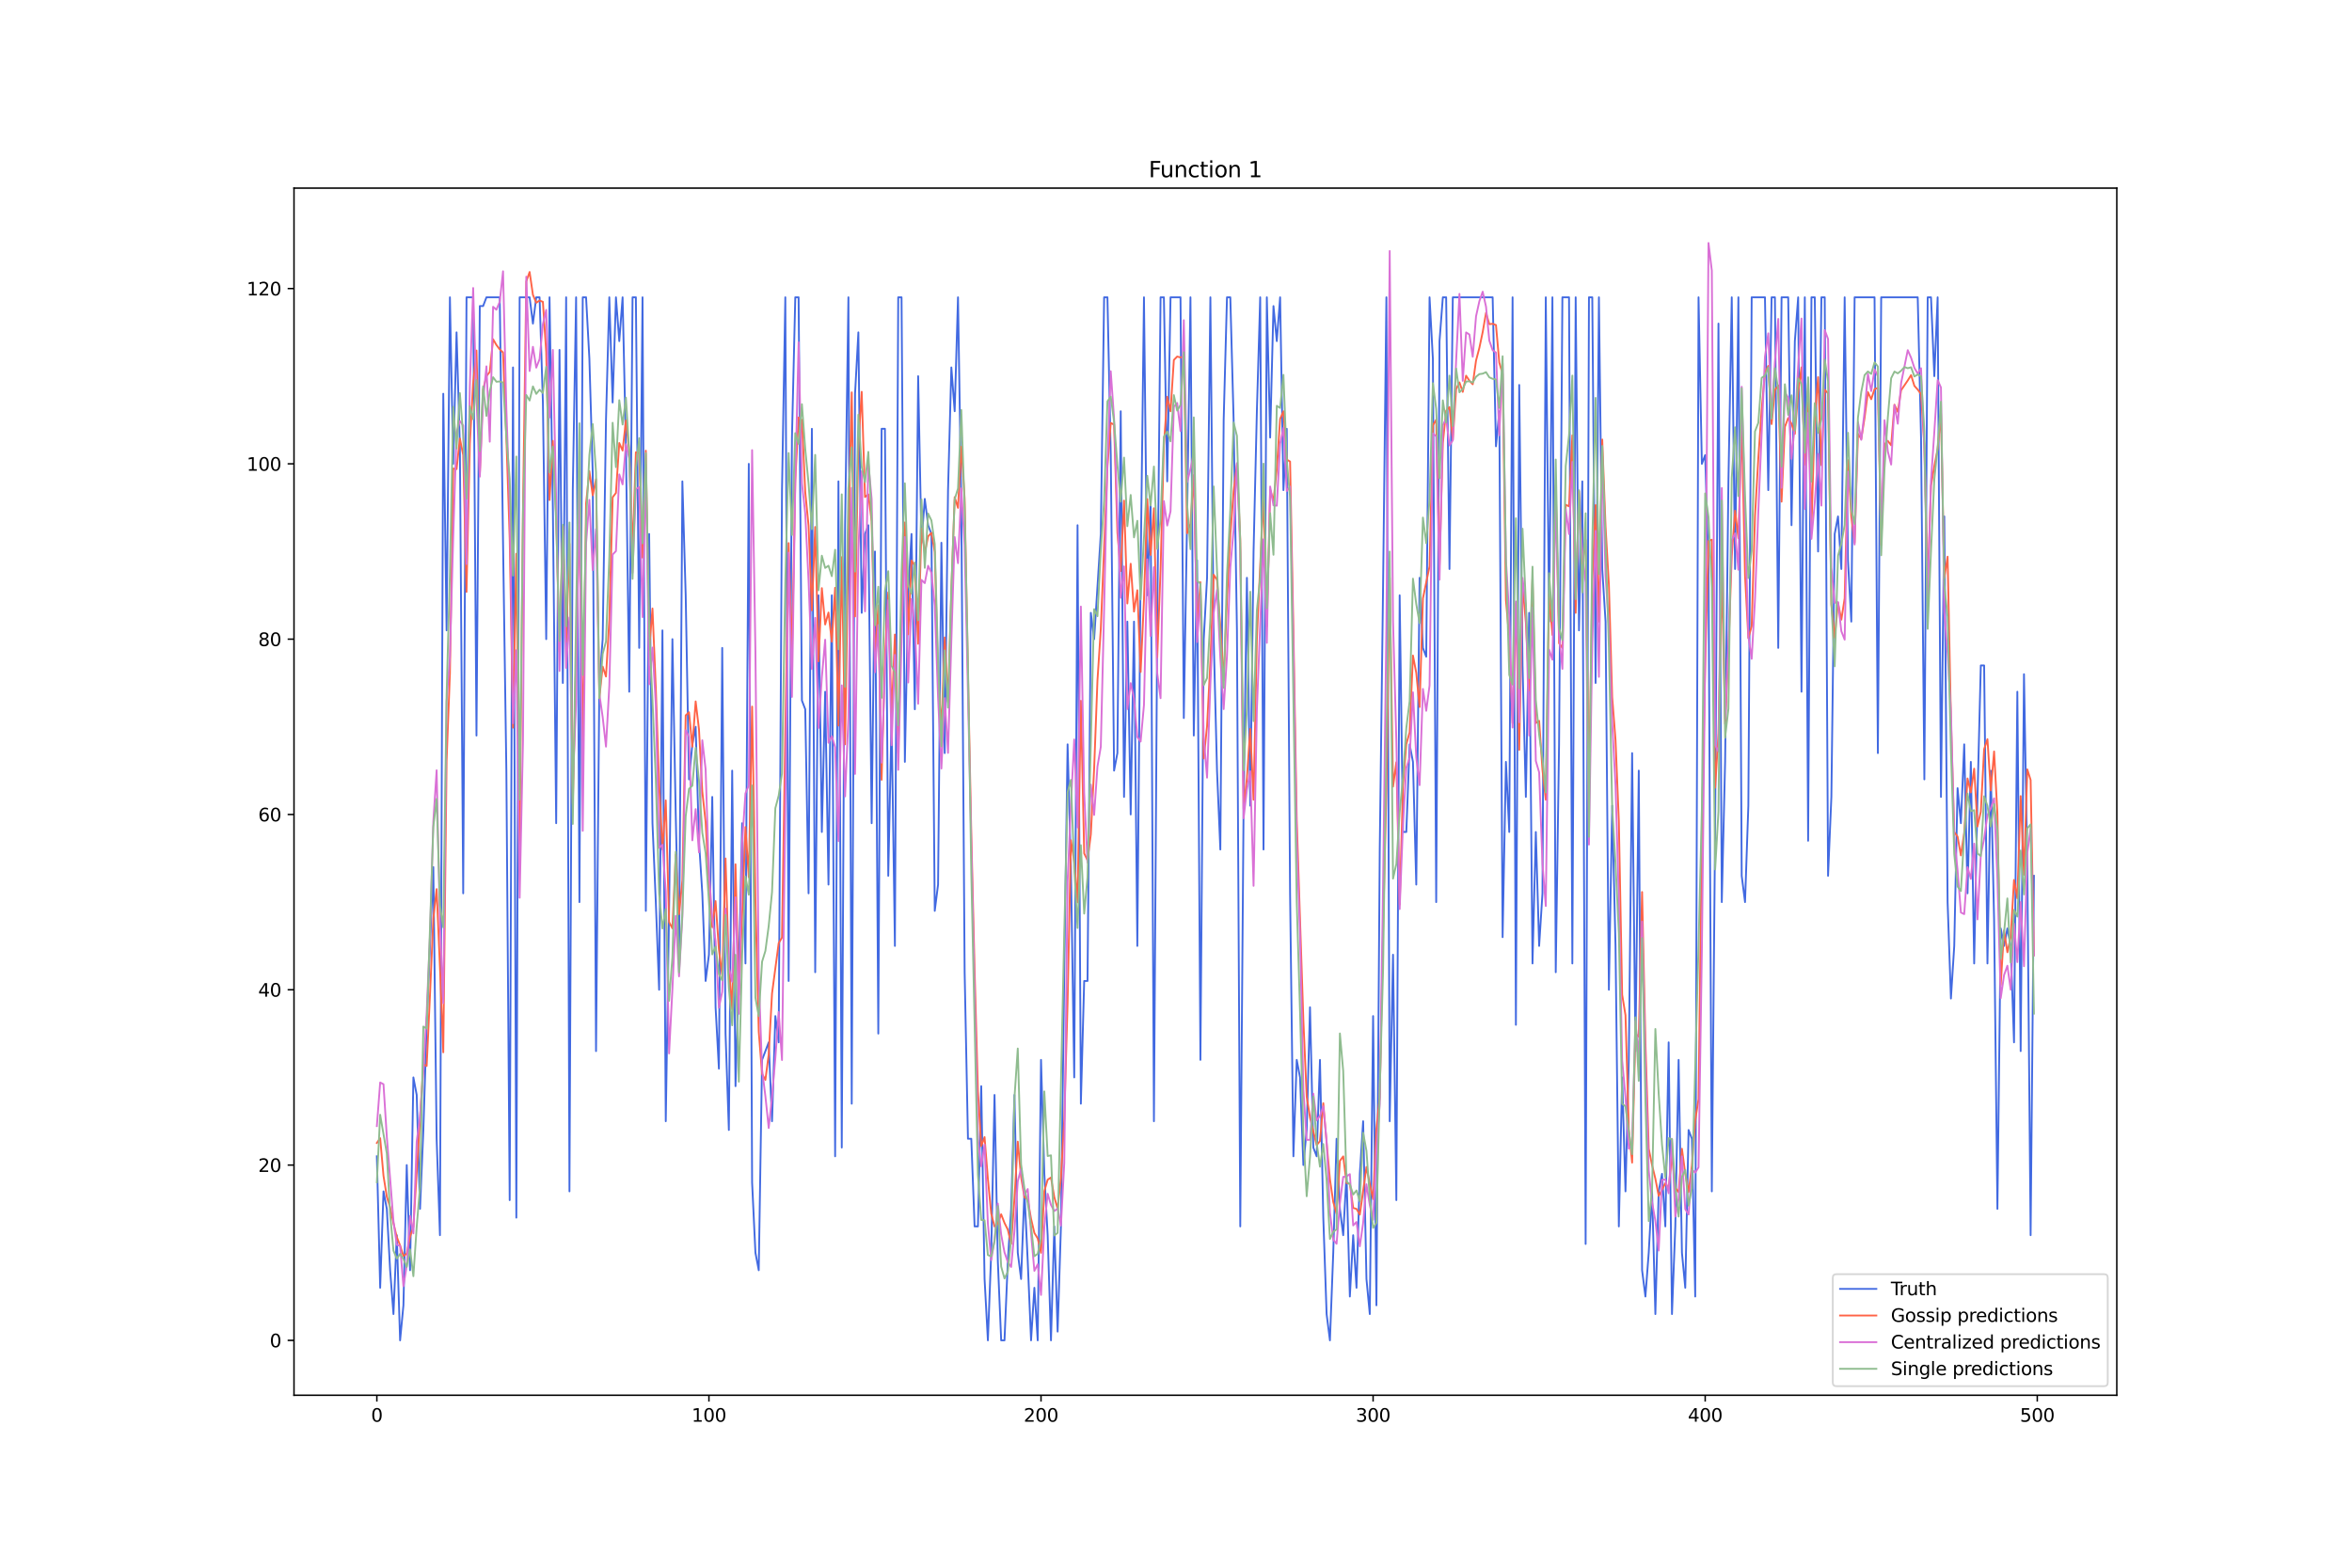 <?xml version="1.0" encoding="utf-8" standalone="no"?>
<!DOCTYPE svg PUBLIC "-//W3C//DTD SVG 1.1//EN"
  "http://www.w3.org/Graphics/SVG/1.1/DTD/svg11.dtd">
<svg xmlns:xlink="http://www.w3.org/1999/xlink" width="1296pt" height="864pt" viewBox="0 0 1296 864" xmlns="http://www.w3.org/2000/svg" version="1.1">
 <defs>
  <style type="text/css">*{stroke-linejoin: round; stroke-linecap: butt}</style>
 </defs>
 <g id="figure_1">
  <g id="patch_1">
   <path d="M 0 864 
L 1296 864 
L 1296 0 
L 0 0 
z
" style="fill: #ffffff"/>
  </g>
  <g id="axes_1">
   <g id="patch_2">
    <path d="M 162 768.96 
L 1166.4 768.96 
L 1166.4 103.68 
L 162 103.68 
z
" style="fill: #ffffff"/>
   </g>
   <g id="matplotlib.axis_1">
    <g id="xtick_1">
     <g id="line2d_1">
      <defs>
       <path id="m2e8ec9167a" d="M 0 0 
L 0 3.5 
" style="stroke: #000000; stroke-width: 0.8"/>
      </defs>
      <g>
       <use xlink:href="#m2e8ec9167a" x="207.655" y="768.96" style="stroke: #000000; stroke-width: 0.8"/>
      </g>
     </g>
     <g id="text_1">
      <!-- 0 -->
      <g transform="translate(204.473 783.558) scale(0.1 -0.1)">
       <defs>
        <path id="DejaVuSans-30" d="M 2034 4250 
Q 1547 4250 1301 3770 
Q 1056 3291 1056 2328 
Q 1056 1369 1301 889 
Q 1547 409 2034 409 
Q 2525 409 2770 889 
Q 3016 1369 3016 2328 
Q 3016 3291 2770 3770 
Q 2525 4250 2034 4250 
z
M 2034 4750 
Q 2819 4750 3233 4129 
Q 3647 3509 3647 2328 
Q 3647 1150 3233 529 
Q 2819 -91 2034 -91 
Q 1250 -91 836 529 
Q 422 1150 422 2328 
Q 422 3509 836 4129 
Q 1250 4750 2034 4750 
z
" transform="scale(0.016)"/>
       </defs>
       <use xlink:href="#DejaVuSans-30"/>
      </g>
     </g>
    </g>
    <g id="xtick_2">
     <g id="line2d_2">
      <g>
       <use xlink:href="#m2e8ec9167a" x="390.639" y="768.96" style="stroke: #000000; stroke-width: 0.8"/>
      </g>
     </g>
     <g id="text_2">
      <!-- 100 -->
      <g transform="translate(381.095 783.558) scale(0.1 -0.1)">
       <defs>
        <path id="DejaVuSans-31" d="M 794 531 
L 1825 531 
L 1825 4091 
L 703 3866 
L 703 4441 
L 1819 4666 
L 2450 4666 
L 2450 531 
L 3481 531 
L 3481 0 
L 794 0 
L 794 531 
z
" transform="scale(0.016)"/>
       </defs>
       <use xlink:href="#DejaVuSans-31"/>
       <use xlink:href="#DejaVuSans-30" x="63.623"/>
       <use xlink:href="#DejaVuSans-30" x="127.246"/>
      </g>
     </g>
    </g>
    <g id="xtick_3">
     <g id="line2d_3">
      <g>
       <use xlink:href="#m2e8ec9167a" x="573.623" y="768.96" style="stroke: #000000; stroke-width: 0.8"/>
      </g>
     </g>
     <g id="text_3">
      <!-- 200 -->
      <g transform="translate(564.079 783.558) scale(0.1 -0.1)">
       <defs>
        <path id="DejaVuSans-32" d="M 1228 531 
L 3431 531 
L 3431 0 
L 469 0 
L 469 531 
Q 828 903 1448 1529 
Q 2069 2156 2228 2338 
Q 2531 2678 2651 2914 
Q 2772 3150 2772 3378 
Q 2772 3750 2511 3984 
Q 2250 4219 1831 4219 
Q 1534 4219 1204 4116 
Q 875 4013 500 3803 
L 500 4441 
Q 881 4594 1212 4672 
Q 1544 4750 1819 4750 
Q 2544 4750 2975 4387 
Q 3406 4025 3406 3419 
Q 3406 3131 3298 2873 
Q 3191 2616 2906 2266 
Q 2828 2175 2409 1742 
Q 1991 1309 1228 531 
z
" transform="scale(0.016)"/>
       </defs>
       <use xlink:href="#DejaVuSans-32"/>
       <use xlink:href="#DejaVuSans-30" x="63.623"/>
       <use xlink:href="#DejaVuSans-30" x="127.246"/>
      </g>
     </g>
    </g>
    <g id="xtick_4">
     <g id="line2d_4">
      <g>
       <use xlink:href="#m2e8ec9167a" x="756.607" y="768.96" style="stroke: #000000; stroke-width: 0.8"/>
      </g>
     </g>
     <g id="text_4">
      <!-- 300 -->
      <g transform="translate(747.063 783.558) scale(0.1 -0.1)">
       <defs>
        <path id="DejaVuSans-33" d="M 2597 2516 
Q 3050 2419 3304 2112 
Q 3559 1806 3559 1356 
Q 3559 666 3084 287 
Q 2609 -91 1734 -91 
Q 1441 -91 1130 -33 
Q 819 25 488 141 
L 488 750 
Q 750 597 1062 519 
Q 1375 441 1716 441 
Q 2309 441 2620 675 
Q 2931 909 2931 1356 
Q 2931 1769 2642 2001 
Q 2353 2234 1838 2234 
L 1294 2234 
L 1294 2753 
L 1863 2753 
Q 2328 2753 2575 2939 
Q 2822 3125 2822 3475 
Q 2822 3834 2567 4026 
Q 2313 4219 1838 4219 
Q 1578 4219 1281 4162 
Q 984 4106 628 3988 
L 628 4550 
Q 988 4650 1302 4700 
Q 1616 4750 1894 4750 
Q 2613 4750 3031 4423 
Q 3450 4097 3450 3541 
Q 3450 3153 3228 2886 
Q 3006 2619 2597 2516 
z
" transform="scale(0.016)"/>
       </defs>
       <use xlink:href="#DejaVuSans-33"/>
       <use xlink:href="#DejaVuSans-30" x="63.623"/>
       <use xlink:href="#DejaVuSans-30" x="127.246"/>
      </g>
     </g>
    </g>
    <g id="xtick_5">
     <g id="line2d_5">
      <g>
       <use xlink:href="#m2e8ec9167a" x="939.591" y="768.96" style="stroke: #000000; stroke-width: 0.8"/>
      </g>
     </g>
     <g id="text_5">
      <!-- 400 -->
      <g transform="translate(930.047 783.558) scale(0.1 -0.1)">
       <defs>
        <path id="DejaVuSans-34" d="M 2419 4116 
L 825 1625 
L 2419 1625 
L 2419 4116 
z
M 2253 4666 
L 3047 4666 
L 3047 1625 
L 3713 1625 
L 3713 1100 
L 3047 1100 
L 3047 0 
L 2419 0 
L 2419 1100 
L 313 1100 
L 313 1709 
L 2253 4666 
z
" transform="scale(0.016)"/>
       </defs>
       <use xlink:href="#DejaVuSans-34"/>
       <use xlink:href="#DejaVuSans-30" x="63.623"/>
       <use xlink:href="#DejaVuSans-30" x="127.246"/>
      </g>
     </g>
    </g>
    <g id="xtick_6">
     <g id="line2d_6">
      <g>
       <use xlink:href="#m2e8ec9167a" x="1122.575" y="768.96" style="stroke: #000000; stroke-width: 0.8"/>
      </g>
     </g>
     <g id="text_6">
      <!-- 500 -->
      <g transform="translate(1113.032 783.558) scale(0.1 -0.1)">
       <defs>
        <path id="DejaVuSans-35" d="M 691 4666 
L 3169 4666 
L 3169 4134 
L 1269 4134 
L 1269 2991 
Q 1406 3038 1543 3061 
Q 1681 3084 1819 3084 
Q 2600 3084 3056 2656 
Q 3513 2228 3513 1497 
Q 3513 744 3044 326 
Q 2575 -91 1722 -91 
Q 1428 -91 1123 -41 
Q 819 9 494 109 
L 494 744 
Q 775 591 1075 516 
Q 1375 441 1709 441 
Q 2250 441 2565 725 
Q 2881 1009 2881 1497 
Q 2881 1984 2565 2268 
Q 2250 2553 1709 2553 
Q 1456 2553 1204 2497 
Q 953 2441 691 2322 
L 691 4666 
z
" transform="scale(0.016)"/>
       </defs>
       <use xlink:href="#DejaVuSans-35"/>
       <use xlink:href="#DejaVuSans-30" x="63.623"/>
       <use xlink:href="#DejaVuSans-30" x="127.246"/>
      </g>
     </g>
    </g>
   </g>
   <g id="matplotlib.axis_2">
    <g id="ytick_1">
     <g id="line2d_7">
      <defs>
       <path id="mb33d2f61ba" d="M 0 0 
L -3.5 0 
" style="stroke: #000000; stroke-width: 0.8"/>
      </defs>
      <g>
       <use xlink:href="#mb33d2f61ba" x="162" y="738.72" style="stroke: #000000; stroke-width: 0.8"/>
      </g>
     </g>
     <g id="text_7">
      <!-- 0 -->
      <g transform="translate(148.637 742.519) scale(0.1 -0.1)">
       <use xlink:href="#DejaVuSans-30"/>
      </g>
     </g>
    </g>
    <g id="ytick_2">
     <g id="line2d_8">
      <g>
       <use xlink:href="#mb33d2f61ba" x="162" y="642.103" style="stroke: #000000; stroke-width: 0.8"/>
      </g>
     </g>
     <g id="text_8">
      <!-- 20 -->
      <g transform="translate(142.275 645.903) scale(0.1 -0.1)">
       <use xlink:href="#DejaVuSans-32"/>
       <use xlink:href="#DejaVuSans-30" x="63.623"/>
      </g>
     </g>
    </g>
    <g id="ytick_3">
     <g id="line2d_9">
      <g>
       <use xlink:href="#mb33d2f61ba" x="162" y="545.487" style="stroke: #000000; stroke-width: 0.8"/>
      </g>
     </g>
     <g id="text_9">
      <!-- 40 -->
      <g transform="translate(142.275 549.286) scale(0.1 -0.1)">
       <use xlink:href="#DejaVuSans-34"/>
       <use xlink:href="#DejaVuSans-30" x="63.623"/>
      </g>
     </g>
    </g>
    <g id="ytick_4">
     <g id="line2d_10">
      <g>
       <use xlink:href="#mb33d2f61ba" x="162" y="448.87" style="stroke: #000000; stroke-width: 0.8"/>
      </g>
     </g>
     <g id="text_10">
      <!-- 60 -->
      <g transform="translate(142.275 452.669) scale(0.1 -0.1)">
       <defs>
        <path id="DejaVuSans-36" d="M 2113 2584 
Q 1688 2584 1439 2293 
Q 1191 2003 1191 1497 
Q 1191 994 1439 701 
Q 1688 409 2113 409 
Q 2538 409 2786 701 
Q 3034 994 3034 1497 
Q 3034 2003 2786 2293 
Q 2538 2584 2113 2584 
z
M 3366 4563 
L 3366 3988 
Q 3128 4100 2886 4159 
Q 2644 4219 2406 4219 
Q 1781 4219 1451 3797 
Q 1122 3375 1075 2522 
Q 1259 2794 1537 2939 
Q 1816 3084 2150 3084 
Q 2853 3084 3261 2657 
Q 3669 2231 3669 1497 
Q 3669 778 3244 343 
Q 2819 -91 2113 -91 
Q 1303 -91 875 529 
Q 447 1150 447 2328 
Q 447 3434 972 4092 
Q 1497 4750 2381 4750 
Q 2619 4750 2861 4703 
Q 3103 4656 3366 4563 
z
" transform="scale(0.016)"/>
       </defs>
       <use xlink:href="#DejaVuSans-36"/>
       <use xlink:href="#DejaVuSans-30" x="63.623"/>
      </g>
     </g>
    </g>
    <g id="ytick_5">
     <g id="line2d_11">
      <g>
       <use xlink:href="#mb33d2f61ba" x="162" y="352.253" style="stroke: #000000; stroke-width: 0.8"/>
      </g>
     </g>
     <g id="text_11">
      <!-- 80 -->
      <g transform="translate(142.275 356.053) scale(0.1 -0.1)">
       <defs>
        <path id="DejaVuSans-38" d="M 2034 2216 
Q 1584 2216 1326 1975 
Q 1069 1734 1069 1313 
Q 1069 891 1326 650 
Q 1584 409 2034 409 
Q 2484 409 2743 651 
Q 3003 894 3003 1313 
Q 3003 1734 2745 1975 
Q 2488 2216 2034 2216 
z
M 1403 2484 
Q 997 2584 770 2862 
Q 544 3141 544 3541 
Q 544 4100 942 4425 
Q 1341 4750 2034 4750 
Q 2731 4750 3128 4425 
Q 3525 4100 3525 3541 
Q 3525 3141 3298 2862 
Q 3072 2584 2669 2484 
Q 3125 2378 3379 2068 
Q 3634 1759 3634 1313 
Q 3634 634 3220 271 
Q 2806 -91 2034 -91 
Q 1263 -91 848 271 
Q 434 634 434 1313 
Q 434 1759 690 2068 
Q 947 2378 1403 2484 
z
M 1172 3481 
Q 1172 3119 1398 2916 
Q 1625 2713 2034 2713 
Q 2441 2713 2670 2916 
Q 2900 3119 2900 3481 
Q 2900 3844 2670 4047 
Q 2441 4250 2034 4250 
Q 1625 4250 1398 4047 
Q 1172 3844 1172 3481 
z
" transform="scale(0.016)"/>
       </defs>
       <use xlink:href="#DejaVuSans-38"/>
       <use xlink:href="#DejaVuSans-30" x="63.623"/>
      </g>
     </g>
    </g>
    <g id="ytick_6">
     <g id="line2d_12">
      <g>
       <use xlink:href="#mb33d2f61ba" x="162" y="255.637" style="stroke: #000000; stroke-width: 0.8"/>
      </g>
     </g>
     <g id="text_12">
      <!-- 100 -->
      <g transform="translate(135.912 259.436) scale(0.1 -0.1)">
       <use xlink:href="#DejaVuSans-31"/>
       <use xlink:href="#DejaVuSans-30" x="63.623"/>
       <use xlink:href="#DejaVuSans-30" x="127.246"/>
      </g>
     </g>
    </g>
    <g id="ytick_7">
     <g id="line2d_13">
      <g>
       <use xlink:href="#mb33d2f61ba" x="162" y="159.02" style="stroke: #000000; stroke-width: 0.8"/>
      </g>
     </g>
     <g id="text_13">
      <!-- 120 -->
      <g transform="translate(135.912 162.819) scale(0.1 -0.1)">
       <use xlink:href="#DejaVuSans-31"/>
       <use xlink:href="#DejaVuSans-32" x="63.623"/>
       <use xlink:href="#DejaVuSans-30" x="127.246"/>
      </g>
     </g>
    </g>
   </g>
   <g id="line2d_14">
    <path d="M 207.655 637.273 
L 209.484 709.735 
L 211.314 656.596 
L 213.144 666.258 
L 214.974 700.073 
L 216.804 724.227 
L 218.634 680.75 
L 220.463 738.72 
L 222.293 719.397 
L 224.123 642.103 
L 225.953 700.073 
L 227.783 593.795 
L 229.613 603.457 
L 231.442 666.258 
L 233.272 622.78 
L 235.102 564.81 
L 238.762 477.855 
L 240.592 627.611 
L 242.422 680.75 
L 244.251 216.99 
L 246.081 347.423 
L 247.911 163.851 
L 249.741 255.637 
L 251.571 183.174 
L 253.401 245.975 
L 255.23 492.348 
L 257.06 163.851 
L 260.72 163.851 
L 262.55 405.393 
L 264.38 168.682 
L 266.209 168.682 
L 268.039 163.851 
L 275.359 163.851 
L 277.189 299.114 
L 279.018 424.716 
L 280.848 661.427 
L 282.678 202.498 
L 284.508 671.088 
L 286.338 163.851 
L 291.827 163.851 
L 293.657 178.343 
L 295.487 163.851 
L 297.317 163.851 
L 299.147 221.821 
L 300.976 352.253 
L 302.806 163.851 
L 304.636 279.791 
L 306.466 453.701 
L 308.296 192.836 
L 310.126 376.408 
L 311.956 163.851 
L 313.785 656.596 
L 315.615 270.129 
L 317.445 163.851 
L 319.275 497.178 
L 321.105 163.851 
L 322.935 163.851 
L 324.764 197.667 
L 326.594 260.468 
L 328.424 579.303 
L 330.254 376.408 
L 332.084 352.253 
L 333.914 231.483 
L 335.743 163.851 
L 337.573 221.821 
L 339.403 163.851 
L 341.233 188.005 
L 343.063 163.851 
L 344.893 245.975 
L 346.723 381.238 
L 348.552 163.851 
L 350.382 163.851 
L 352.212 357.084 
L 354.042 163.851 
L 355.872 502.009 
L 357.702 294.283 
L 359.531 453.701 
L 361.361 497.178 
L 363.191 545.487 
L 365.021 347.423 
L 366.851 617.949 
L 368.681 502.009 
L 370.51 352.253 
L 372.34 448.87 
L 374.17 530.994 
L 376 265.298 
L 377.83 328.099 
L 379.66 429.547 
L 381.489 410.223 
L 383.319 400.562 
L 385.149 463.363 
L 386.979 492.348 
L 388.809 540.656 
L 390.639 526.163 
L 392.469 439.208 
L 394.298 555.148 
L 396.128 588.964 
L 397.958 357.084 
L 399.788 569.641 
L 401.618 622.78 
L 403.448 424.716 
L 405.277 598.626 
L 407.107 535.825 
L 408.937 453.701 
L 410.767 530.994 
L 412.597 255.637 
L 414.427 651.765 
L 416.256 690.412 
L 418.086 700.073 
L 419.916 584.133 
L 423.576 574.472 
L 425.406 617.949 
L 427.236 559.979 
L 429.065 574.472 
L 430.895 270.129 
L 432.725 163.851 
L 434.555 540.656 
L 436.385 241.144 
L 438.215 163.851 
L 440.044 163.851 
L 441.874 386.069 
L 443.704 390.9 
L 445.534 492.348 
L 447.364 236.313 
L 449.194 535.825 
L 451.023 328.099 
L 452.853 458.532 
L 454.683 381.238 
L 456.513 487.517 
L 458.343 328.099 
L 460.173 637.273 
L 462.003 265.298 
L 463.832 632.442 
L 465.662 289.453 
L 467.492 163.851 
L 469.322 608.288 
L 471.152 216.99 
L 472.982 183.174 
L 474.811 337.761 
L 476.641 294.283 
L 478.471 289.453 
L 480.301 453.701 
L 482.131 303.945 
L 483.961 569.641 
L 485.79 236.313 
L 487.62 236.313 
L 489.45 482.686 
L 491.28 395.731 
L 493.11 521.333 
L 494.94 163.851 
L 496.77 163.851 
L 498.599 419.885 
L 500.429 328.099 
L 502.259 294.283 
L 504.089 390.9 
L 505.919 207.328 
L 507.749 299.114 
L 509.578 274.96 
L 511.408 289.453 
L 513.238 294.283 
L 515.068 502.009 
L 516.898 487.517 
L 518.728 299.114 
L 520.557 415.054 
L 522.387 270.129 
L 524.217 202.498 
L 526.047 226.652 
L 527.877 163.851 
L 529.707 279.791 
L 531.536 535.825 
L 533.366 627.611 
L 535.196 627.611 
L 537.026 675.919 
L 538.856 675.919 
L 540.686 598.626 
L 542.516 704.904 
L 544.345 738.72 
L 546.175 690.412 
L 548.005 603.457 
L 549.835 695.243 
L 551.665 738.72 
L 553.495 738.72 
L 555.324 695.243 
L 557.154 666.258 
L 558.984 603.457 
L 560.814 690.412 
L 562.644 704.904 
L 564.474 656.596 
L 566.303 695.243 
L 568.133 738.72 
L 569.963 709.735 
L 571.793 738.72 
L 573.623 584.133 
L 575.453 646.934 
L 577.283 680.75 
L 579.112 738.72 
L 580.942 675.919 
L 582.772 733.889 
L 584.602 675.919 
L 586.432 535.825 
L 588.262 410.223 
L 590.091 477.855 
L 591.921 593.795 
L 593.751 289.453 
L 595.581 608.288 
L 597.411 540.656 
L 599.241 540.656 
L 601.07 337.761 
L 602.9 352.253 
L 606.56 294.283 
L 608.39 163.851 
L 610.22 163.851 
L 612.05 250.806 
L 613.879 424.716 
L 615.709 415.054 
L 617.539 226.652 
L 619.369 439.208 
L 621.199 342.592 
L 623.029 448.87 
L 624.858 342.592 
L 626.688 521.333 
L 628.518 313.607 
L 630.348 163.851 
L 632.178 328.099 
L 634.008 274.96 
L 635.837 617.949 
L 637.667 342.592 
L 639.497 163.851 
L 641.327 163.851 
L 643.157 265.298 
L 644.987 163.851 
L 650.476 163.851 
L 652.306 395.731 
L 654.136 284.622 
L 655.966 163.851 
L 657.796 405.393 
L 659.625 308.776 
L 661.455 584.133 
L 663.285 352.253 
L 665.115 318.438 
L 666.945 163.851 
L 668.775 352.253 
L 670.604 424.716 
L 672.434 468.193 
L 674.264 231.483 
L 676.094 163.851 
L 677.924 163.851 
L 679.754 231.483 
L 681.583 347.423 
L 683.413 675.919 
L 685.243 444.039 
L 687.073 318.438 
L 688.903 444.039 
L 690.733 303.945 
L 692.563 226.652 
L 694.392 163.851 
L 696.222 468.193 
L 698.052 163.851 
L 699.882 241.144 
L 701.712 168.682 
L 703.542 188.005 
L 705.371 163.851 
L 707.201 270.129 
L 709.031 236.313 
L 710.861 492.348 
L 712.691 637.273 
L 714.521 584.133 
L 716.35 593.795 
L 718.18 642.103 
L 720.01 622.78 
L 721.84 555.148 
L 723.67 632.442 
L 725.5 637.273 
L 727.33 584.133 
L 729.159 671.088 
L 730.989 724.227 
L 732.819 738.72 
L 734.649 690.412 
L 736.479 627.611 
L 738.309 666.258 
L 740.138 680.75 
L 741.968 646.934 
L 743.798 714.566 
L 745.628 680.75 
L 747.458 709.735 
L 749.288 646.934 
L 751.117 617.949 
L 752.947 704.904 
L 754.777 724.227 
L 756.607 559.979 
L 758.437 719.397 
L 760.267 468.193 
L 762.097 323.268 
L 763.926 163.851 
L 765.756 617.949 
L 767.586 526.163 
L 769.416 661.427 
L 771.246 328.099 
L 773.076 458.532 
L 774.905 458.532 
L 776.735 410.223 
L 778.565 419.885 
L 780.395 487.517 
L 782.225 318.438 
L 784.055 357.084 
L 785.884 361.915 
L 787.714 163.851 
L 789.544 197.667 
L 791.374 497.178 
L 793.204 188.005 
L 795.034 163.851 
L 796.864 163.851 
L 798.693 313.607 
L 800.523 163.851 
L 822.481 163.851 
L 824.311 245.975 
L 826.141 226.652 
L 827.971 516.502 
L 829.801 419.885 
L 831.63 458.532 
L 833.46 163.851 
L 835.29 564.81 
L 837.12 212.159 
L 838.95 366.746 
L 840.78 439.208 
L 842.61 337.761 
L 844.439 530.994 
L 846.269 458.532 
L 848.099 521.333 
L 849.929 492.348 
L 851.759 163.851 
L 853.589 342.592 
L 855.418 163.851 
L 857.248 535.825 
L 859.078 410.223 
L 860.908 163.851 
L 864.568 163.851 
L 866.397 530.994 
L 868.227 163.851 
L 870.057 347.423 
L 871.887 265.298 
L 873.717 685.581 
L 875.547 163.851 
L 877.377 163.851 
L 879.206 376.408 
L 881.036 163.851 
L 882.866 313.607 
L 884.696 342.592 
L 886.526 545.487 
L 888.356 444.039 
L 890.185 521.333 
L 892.015 675.919 
L 893.845 593.795 
L 895.675 656.596 
L 897.505 584.133 
L 899.335 415.054 
L 901.164 579.303 
L 902.994 424.716 
L 904.824 700.073 
L 906.654 714.566 
L 908.484 690.412 
L 910.314 656.596 
L 912.144 724.227 
L 913.973 656.596 
L 915.803 646.934 
L 917.633 675.919 
L 919.463 574.472 
L 921.293 724.227 
L 923.123 675.919 
L 924.952 584.133 
L 926.782 690.412 
L 928.612 709.735 
L 930.442 622.78 
L 932.272 627.611 
L 934.102 714.566 
L 935.931 163.851 
L 937.761 255.637 
L 939.591 250.806 
L 941.421 313.607 
L 943.251 656.596 
L 945.081 453.701 
L 946.911 178.343 
L 948.74 497.178 
L 950.57 419.885 
L 952.4 265.298 
L 954.23 163.851 
L 956.06 313.607 
L 957.89 163.851 
L 959.719 482.686 
L 961.549 497.178 
L 963.379 444.039 
L 965.209 163.851 
L 972.528 163.851 
L 974.358 270.129 
L 976.188 163.851 
L 978.018 163.851 
L 979.848 357.084 
L 981.678 163.851 
L 985.337 163.851 
L 987.167 289.453 
L 988.997 188.005 
L 990.827 163.851 
L 992.657 381.238 
L 994.486 163.851 
L 996.316 463.363 
L 998.146 163.851 
L 999.976 163.851 
L 1001.806 303.945 
L 1003.636 163.851 
L 1005.465 163.851 
L 1007.295 482.686 
L 1009.125 439.208 
L 1010.955 294.283 
L 1012.785 284.622 
L 1014.615 313.607 
L 1016.444 163.851 
L 1018.274 308.776 
L 1020.104 342.592 
L 1021.934 163.851 
L 1032.913 163.851 
L 1034.743 415.054 
L 1036.573 163.851 
L 1056.701 163.851 
L 1058.531 241.144 
L 1060.361 429.547 
L 1062.191 163.851 
L 1064.02 163.851 
L 1065.85 207.328 
L 1067.68 163.851 
L 1069.51 439.208 
L 1071.34 284.622 
L 1073.17 497.178 
L 1074.999 550.318 
L 1076.829 521.333 
L 1078.659 434.378 
L 1080.489 453.701 
L 1082.319 410.223 
L 1084.149 492.348 
L 1085.978 419.885 
L 1087.808 530.994 
L 1089.638 439.208 
L 1091.468 366.746 
L 1093.298 366.746 
L 1095.128 530.994 
L 1096.958 424.716 
L 1098.787 506.84 
L 1100.617 666.258 
L 1102.447 511.671 
L 1104.277 521.333 
L 1106.107 511.671 
L 1107.937 521.333 
L 1109.766 574.472 
L 1111.596 381.238 
L 1113.426 579.303 
L 1115.256 371.577 
L 1117.086 477.855 
L 1118.916 680.75 
L 1120.745 482.686 
L 1120.745 482.686 
" clip-path="url(#p0e4465a637)" style="fill: none; stroke: #4169e1; stroke-linecap: square"/>
   </g>
   <g id="line2d_15">
    <path d="M 207.655 629.908 
L 209.484 627.291 
L 211.314 648.024 
L 213.144 659.526 
L 214.974 665.423 
L 216.804 674.191 
L 218.634 681.701 
L 220.463 686.426 
L 222.293 692.262 
L 224.123 690.919 
L 225.953 681.507 
L 227.783 676.184 
L 233.272 586.656 
L 235.102 587.478 
L 236.932 548.395 
L 238.762 506.33 
L 240.592 490.006 
L 242.422 532.814 
L 244.251 579.964 
L 246.081 419.272 
L 247.911 371.133 
L 249.741 258.204 
L 251.571 258.559 
L 253.401 241.699 
L 255.23 250.745 
L 257.06 326.224 
L 258.89 244.619 
L 260.72 211.065 
L 262.55 193.164 
L 264.38 261.37 
L 266.209 214.613 
L 268.039 207.329 
L 269.869 204.972 
L 271.699 186.959 
L 273.529 190.123 
L 275.359 192.538 
L 277.189 194.255 
L 279.018 241.271 
L 280.848 296.794 
L 282.678 401.022 
L 284.508 305.177 
L 286.338 465.205 
L 288.168 281.021 
L 289.997 155.109 
L 291.827 149.899 
L 293.657 162.526 
L 295.487 166.849 
L 297.317 165.632 
L 299.147 166.356 
L 300.976 194.078 
L 302.806 275.623 
L 304.636 242.951 
L 306.466 284.698 
L 308.296 359.136 
L 310.126 290.16 
L 311.956 353.949 
L 313.785 299.669 
L 315.615 443.082 
L 319.275 282.045 
L 321.105 414.286 
L 322.935 277.553 
L 324.764 259.658 
L 326.594 272.984 
L 328.424 264.044 
L 330.254 384.622 
L 332.084 367.353 
L 333.914 372.852 
L 335.743 341.773 
L 337.573 274.058 
L 339.403 271.683 
L 341.233 244.16 
L 343.063 248.321 
L 344.893 231.682 
L 346.723 248.495 
L 348.552 303.458 
L 350.382 249.259 
L 352.212 249.723 
L 354.042 307.31 
L 355.872 248.373 
L 357.702 358.242 
L 359.531 335.355 
L 361.361 379.172 
L 363.191 432.338 
L 365.021 468.168 
L 366.851 441.133 
L 368.681 508.179 
L 370.51 511.647 
L 372.34 471.103 
L 374.17 503.859 
L 376 485.232 
L 377.83 394.245 
L 379.66 392.55 
L 381.489 411.538 
L 383.319 386.567 
L 385.149 401.865 
L 386.979 436.225 
L 388.809 452.992 
L 390.639 486.352 
L 392.469 511.007 
L 394.298 496.628 
L 396.128 523.197 
L 397.958 537.698 
L 399.788 473.118 
L 401.618 532.769 
L 403.448 556.235 
L 405.277 476.345 
L 407.107 548.356 
L 408.937 504.48 
L 410.767 455.785 
L 412.597 483.494 
L 414.427 389.411 
L 416.256 496.103 
L 418.086 568.606 
L 419.916 591.866 
L 421.746 595.175 
L 423.576 581.108 
L 425.406 547.502 
L 429.065 519.817 
L 430.895 516.703 
L 432.725 403.085 
L 434.555 299.305 
L 436.385 361.767 
L 438.215 264.799 
L 440.044 230.062 
L 441.874 231.434 
L 443.704 271.161 
L 445.534 289.638 
L 447.364 336.386 
L 449.194 290.41 
L 451.023 364.457 
L 452.853 324.126 
L 454.683 344.181 
L 456.513 337.581 
L 458.343 353.657 
L 460.173 323.936 
L 462.003 399.894 
L 463.832 307.043 
L 465.662 410.216 
L 467.492 296.52 
L 469.322 216.248 
L 471.152 339.775 
L 472.982 244.821 
L 474.811 215.943 
L 476.641 273.937 
L 478.471 272.444 
L 480.301 287.38 
L 482.131 364.327 
L 483.961 333.773 
L 485.79 429.768 
L 487.62 361.614 
L 489.45 326.506 
L 491.28 395.231 
L 493.11 349.701 
L 494.94 414.971 
L 496.77 333.158 
L 498.599 287.906 
L 500.429 349.588 
L 502.259 308.942 
L 504.089 311.727 
L 505.919 354.838 
L 507.749 291.306 
L 509.578 304.804 
L 511.408 295.62 
L 513.238 293.655 
L 515.068 304.19 
L 516.898 372.356 
L 518.728 401.605 
L 520.557 351.307 
L 522.387 386.784 
L 524.217 325.229 
L 526.047 273.983 
L 527.877 279.881 
L 529.707 246.176 
L 531.536 274.83 
L 533.366 370.134 
L 535.196 459.247 
L 537.026 534.866 
L 538.856 601.299 
L 540.686 631.659 
L 542.516 626.672 
L 544.345 649.716 
L 546.175 668.798 
L 548.005 675.995 
L 549.835 674.298 
L 551.665 669.228 
L 553.495 673.991 
L 555.324 677.691 
L 557.154 685.54 
L 558.984 660.697 
L 560.814 629.182 
L 562.644 648.705 
L 564.474 659.777 
L 566.303 661.213 
L 568.133 671.685 
L 569.963 679.529 
L 571.793 682.527 
L 573.623 690.465 
L 575.453 656.411 
L 577.283 650.163 
L 579.112 648.957 
L 580.942 659.809 
L 582.772 666.07 
L 584.602 649.229 
L 586.432 616.723 
L 588.262 552.735 
L 590.091 463.092 
L 591.921 475.049 
L 593.751 497.318 
L 595.581 386.226 
L 597.411 470.35 
L 599.241 474.138 
L 601.07 459.86 
L 602.9 423.4 
L 604.73 374.913 
L 606.56 346.657 
L 610.22 257.198 
L 612.05 233.103 
L 613.879 234.034 
L 615.709 293.579 
L 617.539 314.746 
L 619.369 275.883 
L 621.199 332.591 
L 623.029 310.696 
L 624.858 337.066 
L 626.688 325.286 
L 628.518 370.345 
L 630.348 330.726 
L 632.178 275.061 
L 634.008 305.866 
L 635.837 280.098 
L 637.667 362.355 
L 639.497 313.844 
L 641.327 245.235 
L 643.157 218.681 
L 644.987 226.678 
L 646.817 198.396 
L 648.646 196.505 
L 650.476 197.007 
L 652.306 196.534 
L 654.136 293.866 
L 655.966 288.719 
L 657.796 261.831 
L 659.625 346.529 
L 661.455 320.872 
L 663.285 418.014 
L 665.115 400.266 
L 666.945 364.425 
L 668.775 316.752 
L 670.604 319.648 
L 672.434 345.131 
L 674.264 374.906 
L 676.094 330.874 
L 677.924 294.629 
L 679.754 270.695 
L 681.583 255.981 
L 683.413 297.387 
L 685.243 445.843 
L 687.073 428.931 
L 688.903 401.723 
L 690.733 440.757 
L 692.563 352.338 
L 694.392 311.671 
L 696.222 273.622 
L 698.052 345.234 
L 699.882 269.809 
L 701.712 276.119 
L 703.542 258.548 
L 705.371 230.842 
L 707.201 226.672 
L 709.031 253.322 
L 710.861 254.351 
L 712.691 347.305 
L 714.521 451.717 
L 718.18 562.19 
L 720.01 604.409 
L 721.84 615.927 
L 725.5 631.138 
L 727.33 628.895 
L 729.159 608.004 
L 730.989 629.795 
L 732.819 649.947 
L 734.649 662.481 
L 736.479 668.874 
L 738.309 639.763 
L 740.138 637.313 
L 741.968 652.017 
L 743.798 652.374 
L 745.628 665.736 
L 747.458 666.264 
L 749.288 669.405 
L 752.947 643.158 
L 754.777 652.423 
L 756.607 660.863 
L 758.437 621.992 
L 760.267 604.582 
L 762.097 512.51 
L 763.926 435.708 
L 765.756 318.416 
L 767.586 433.52 
L 769.416 420.102 
L 771.246 498.498 
L 773.076 433.163 
L 774.905 410.084 
L 776.735 403.647 
L 778.565 361.289 
L 780.395 370.855 
L 782.225 389.671 
L 784.055 329.795 
L 787.714 312.118 
L 789.544 234.338 
L 791.374 231.339 
L 793.204 311.222 
L 795.034 244.16 
L 796.864 226.366 
L 798.693 224.346 
L 800.523 242.345 
L 802.353 214.466 
L 804.183 210.754 
L 806.013 215.984 
L 807.843 207.05 
L 809.672 209.802 
L 811.502 211.789 
L 813.332 198.687 
L 815.162 191.707 
L 816.992 183.024 
L 818.822 172.399 
L 820.651 178.677 
L 822.481 178.442 
L 824.311 179.128 
L 826.141 199.871 
L 827.971 206.088 
L 829.801 330.743 
L 831.63 351.778 
L 833.46 398.536 
L 835.29 332.728 
L 837.12 413.294 
L 838.95 322.374 
L 840.78 343.073 
L 842.61 380.537 
L 844.439 319.057 
L 846.269 398.508 
L 848.099 397.277 
L 849.929 424.384 
L 851.759 440.774 
L 853.589 327.528 
L 855.418 349.944 
L 857.248 267.873 
L 859.078 354.521 
L 860.908 357.103 
L 862.738 278.189 
L 864.568 279.03 
L 866.397 239.913 
L 868.227 337.762 
L 870.057 270.812 
L 871.887 310.677 
L 873.717 297.587 
L 875.547 435.087 
L 877.377 320.575 
L 879.206 278.364 
L 881.036 342.591 
L 882.866 242.219 
L 884.696 290.264 
L 886.526 322.152 
L 888.356 384.257 
L 890.185 407.927 
L 892.015 452.512 
L 893.845 548.193 
L 895.675 559.507 
L 897.505 622.221 
L 899.335 640.752 
L 901.164 569.619 
L 902.994 571.374 
L 904.824 491.621 
L 906.654 574.254 
L 908.484 633.086 
L 910.314 642.088 
L 912.144 649.618 
L 913.973 659.081 
L 915.803 655.75 
L 917.633 652.078 
L 919.463 654.943 
L 921.293 636.332 
L 923.123 654.659 
L 924.952 657.08 
L 926.782 633.1 
L 928.612 646.853 
L 930.442 656.976 
L 932.272 642.284 
L 934.102 617.511 
L 935.931 605.828 
L 937.761 457.57 
L 939.591 366.342 
L 941.421 298.145 
L 943.251 297.432 
L 945.081 434.174 
L 946.911 404.216 
L 948.74 316.633 
L 950.57 398.904 
L 952.4 358.806 
L 954.23 306.483 
L 956.06 281.47 
L 957.89 296.668 
L 959.719 232.898 
L 961.549 317.381 
L 963.379 351.647 
L 965.209 345.1 
L 967.039 284.345 
L 968.869 252.605 
L 970.698 225.731 
L 972.528 205.292 
L 974.358 201.697 
L 976.188 233.717 
L 978.018 214.981 
L 979.848 212.396 
L 981.678 276.484 
L 983.507 235.212 
L 985.337 230.411 
L 987.167 233.556 
L 988.997 239.134 
L 990.827 216.094 
L 992.657 202.45 
L 994.486 256.08 
L 996.316 211.011 
L 998.146 290.417 
L 999.976 230.531 
L 1001.806 207.849 
L 1003.636 256.403 
L 1005.465 214.823 
L 1007.295 216.727 
L 1009.125 333.154 
L 1010.955 351.476 
L 1012.785 332.186 
L 1014.615 341.53 
L 1016.444 329.722 
L 1018.274 253.571 
L 1020.104 284.788 
L 1021.934 299.115 
L 1023.764 239.051 
L 1025.594 241.955 
L 1027.424 230.242 
L 1029.253 216.122 
L 1031.083 220.027 
L 1032.913 214.445 
L 1034.743 213.796 
L 1036.573 300.377 
L 1038.403 244.844 
L 1040.232 242.995 
L 1042.062 245.432 
L 1043.892 223.048 
L 1045.722 226.956 
L 1047.552 215.08 
L 1051.211 209.689 
L 1053.041 206.729 
L 1054.871 212.669 
L 1056.701 214.711 
L 1058.531 217.194 
L 1060.361 245.645 
L 1062.191 322.362 
L 1064.02 267.777 
L 1065.85 256.922 
L 1067.68 247.4 
L 1069.51 228.075 
L 1071.34 318.551 
L 1073.17 306.795 
L 1074.999 395.928 
L 1076.829 458.566 
L 1078.659 461.039 
L 1080.489 471.445 
L 1082.319 458.922 
L 1084.149 429.017 
L 1085.978 436.728 
L 1087.808 423.623 
L 1089.638 455.495 
L 1091.468 447.336 
L 1093.298 412.863 
L 1095.128 407.394 
L 1096.958 435.647 
L 1098.787 414.164 
L 1100.617 448.518 
L 1102.447 542.857 
L 1104.277 512.809 
L 1106.107 524.812 
L 1107.937 516.519 
L 1109.766 484.959 
L 1111.596 495.089 
L 1113.426 438.742 
L 1115.256 482.11 
L 1117.086 424.018 
L 1118.916 429.894 
L 1120.745 526.464 
L 1120.745 526.464 
" clip-path="url(#p0e4465a637)" style="fill: none; stroke: #ff6347; stroke-linecap: square"/>
   </g>
   <g id="line2d_16">
    <path d="M 207.655 620.63 
L 209.484 596.589 
L 211.314 597.552 
L 213.144 626.546 
L 216.804 672.971 
L 218.634 686.089 
L 220.463 686.599 
L 222.293 708.887 
L 224.123 697.445 
L 225.953 670.158 
L 227.783 679.769 
L 229.613 629.029 
L 231.442 615.417 
L 233.272 590.399 
L 235.102 558.126 
L 236.932 515.429 
L 238.762 452.819 
L 240.592 424.53 
L 242.422 508.622 
L 244.251 552.917 
L 246.081 386.46 
L 247.911 361.812 
L 249.741 295.52 
L 251.571 238.429 
L 253.401 232.051 
L 255.23 234.52 
L 257.06 310.867 
L 258.89 212.713 
L 260.72 158.723 
L 262.55 220.109 
L 264.38 262.725 
L 266.209 220.583 
L 268.039 201.898 
L 269.869 243.43 
L 271.699 169.069 
L 273.529 170.687 
L 275.359 166.286 
L 277.189 149.499 
L 279.018 225.446 
L 280.848 277.299 
L 282.678 398.62 
L 284.508 358.369 
L 286.338 494.801 
L 288.168 408.715 
L 289.997 152.495 
L 291.827 204.49 
L 293.657 191.13 
L 295.487 202.63 
L 297.317 197.932 
L 299.147 178.764 
L 300.976 170.799 
L 302.806 230.088 
L 304.636 192.844 
L 306.466 275.944 
L 308.296 369.806 
L 310.126 290.033 
L 311.956 368.126 
L 313.785 340.269 
L 315.615 433.488 
L 317.445 387.044 
L 319.275 262.532 
L 321.105 457.889 
L 322.935 299.637 
L 324.764 275.497 
L 326.594 314.202 
L 328.424 291.615 
L 330.254 382.42 
L 332.084 395.187 
L 333.914 411.504 
L 335.743 378.063 
L 337.573 305.603 
L 339.403 303.73 
L 341.233 261.444 
L 343.063 266.951 
L 344.893 244.879 
L 346.723 252.654 
L 348.552 315.747 
L 350.382 269.607 
L 352.212 268.435 
L 354.042 340.092 
L 355.872 257.919 
L 357.702 377.141 
L 359.531 356.873 
L 361.361 388.258 
L 363.191 467.266 
L 365.021 465.584 
L 366.851 491.097 
L 368.681 580.58 
L 370.51 545.146 
L 372.34 504.771 
L 374.17 538.104 
L 376 505.2 
L 377.83 402.458 
L 379.66 406.024 
L 381.489 463.148 
L 383.319 445.927 
L 385.149 469.739 
L 386.979 408 
L 388.809 423.97 
L 390.639 481.162 
L 392.469 505.567 
L 394.298 518.789 
L 396.128 555.391 
L 397.958 546.593 
L 399.788 500.791 
L 401.618 533.031 
L 403.448 541.085 
L 405.277 494.553 
L 407.107 558.732 
L 408.937 464.536 
L 410.767 437.258 
L 412.597 432.883 
L 414.427 248.069 
L 416.256 359.407 
L 418.086 538.181 
L 419.916 589.436 
L 421.746 604.136 
L 423.576 621.691 
L 425.406 604.691 
L 427.236 583.093 
L 429.065 557.765 
L 430.895 584.217 
L 434.555 304.597 
L 436.385 384.106 
L 438.215 266.418 
L 440.044 188.651 
L 441.874 266.306 
L 443.704 282.986 
L 445.534 320.165 
L 447.364 368.72 
L 449.194 340.504 
L 451.023 401.208 
L 452.853 373.259 
L 454.683 352.57 
L 456.513 409.37 
L 458.343 405.758 
L 460.173 411.752 
L 462.003 463.568 
L 463.832 377.725 
L 465.662 438.936 
L 467.492 395.494 
L 469.322 268.863 
L 471.152 426.554 
L 472.982 303.247 
L 474.811 259.683 
L 476.641 336.938 
L 478.471 255.084 
L 480.301 275.036 
L 482.131 370.545 
L 483.961 344.475 
L 485.79 420.307 
L 487.62 370.433 
L 489.45 330.804 
L 491.28 410.71 
L 493.11 360.921 
L 494.94 424.274 
L 496.77 352.652 
L 498.599 295.969 
L 500.429 376.152 
L 502.259 330.102 
L 504.089 345.01 
L 505.919 387.869 
L 507.749 319.6 
L 509.578 321.385 
L 511.408 311.8 
L 513.238 315.72 
L 515.068 333.779 
L 516.898 384.488 
L 518.728 423.553 
L 520.557 384.749 
L 522.387 414.941 
L 524.217 353.009 
L 526.047 295.978 
L 527.877 310.385 
L 529.707 269.176 
L 531.536 300.525 
L 538.856 627.81 
L 540.686 642.783 
L 542.516 630.741 
L 544.345 674.396 
L 546.175 694.439 
L 548.005 683.447 
L 549.835 663.316 
L 551.665 680.46 
L 553.495 690.207 
L 555.324 695.54 
L 557.154 698.261 
L 558.984 678.59 
L 560.814 651.115 
L 562.644 643.941 
L 564.474 658.64 
L 566.303 655.301 
L 568.133 679.761 
L 569.963 700.404 
L 571.793 696.791 
L 573.623 713.699 
L 575.453 676.103 
L 577.283 657.923 
L 579.112 664.079 
L 580.942 667.495 
L 582.772 666.009 
L 584.602 675.439 
L 586.432 641.02 
L 588.262 485.782 
L 590.091 443.977 
L 591.921 407.527 
L 593.751 456.061 
L 595.581 334.296 
L 597.411 436.976 
L 599.241 475.44 
L 601.07 432.403 
L 602.9 449.151 
L 604.73 422.421 
L 606.56 411.562 
L 608.39 335.523 
L 610.22 254.11 
L 612.05 204.607 
L 613.879 230.713 
L 615.709 283.93 
L 617.539 329.466 
L 619.369 312.151 
L 621.199 390.802 
L 623.029 376.478 
L 624.858 384.984 
L 626.688 406.144 
L 628.518 408.692 
L 630.348 388.571 
L 632.178 308.263 
L 634.008 350.504 
L 635.837 312.6 
L 637.667 371.093 
L 639.497 384.8 
L 641.327 276.159 
L 643.157 289.64 
L 644.987 281.775 
L 646.817 224.145 
L 648.646 222.072 
L 650.476 237.6 
L 652.306 176.461 
L 654.136 265.732 
L 655.966 258.566 
L 657.796 249.521 
L 659.625 353.862 
L 661.455 328.273 
L 663.285 406.498 
L 665.115 428.6 
L 666.945 377.023 
L 668.775 337.797 
L 670.604 325.061 
L 672.434 362.732 
L 674.264 390.814 
L 676.094 361.392 
L 677.924 312.795 
L 679.754 291.844 
L 681.583 255.243 
L 683.413 304.671 
L 685.243 451.011 
L 687.073 435.191 
L 688.903 425.068 
L 690.733 488.209 
L 692.563 391.288 
L 696.222 297.192 
L 698.052 354.297 
L 699.882 268.14 
L 701.712 278.534 
L 703.542 278.692 
L 705.371 244.565 
L 707.201 235.845 
L 709.031 270.661 
L 710.861 268.224 
L 712.691 355.992 
L 714.521 462.918 
L 716.35 516.178 
L 718.18 600.602 
L 720.01 628.224 
L 721.84 628.194 
L 723.67 602.734 
L 725.5 617.487 
L 727.33 614.955 
L 729.159 609.724 
L 730.989 628.75 
L 732.819 668.126 
L 734.649 683.185 
L 736.479 685.494 
L 738.309 663.226 
L 740.138 648.607 
L 741.968 648.384 
L 743.798 647.097 
L 745.628 675.379 
L 747.458 673.454 
L 749.288 686.87 
L 751.117 673.993 
L 752.947 652.675 
L 754.777 664.071 
L 756.607 672.258 
L 758.437 633.741 
L 760.267 608.512 
L 762.097 487.6 
L 763.926 345.485 
L 765.756 138.336 
L 767.586 342.412 
L 769.416 408.083 
L 771.246 501.005 
L 773.076 454.366 
L 774.905 423.181 
L 776.735 417.647 
L 778.565 381.561 
L 780.395 417.504 
L 782.225 432.718 
L 784.055 379.678 
L 785.884 391.756 
L 787.714 377.778 
L 789.544 238.819 
L 791.374 240.553 
L 793.204 319.518 
L 795.034 234.361 
L 796.864 230.627 
L 798.693 245.486 
L 800.523 242.704 
L 802.353 198.816 
L 804.183 161.961 
L 806.013 209.906 
L 807.843 183.19 
L 809.672 184.354 
L 811.502 196.619 
L 813.332 174.305 
L 815.162 166.013 
L 816.992 160.758 
L 818.822 168.994 
L 820.651 187.731 
L 822.481 193.006 
L 824.311 194.323 
L 826.141 239.902 
L 827.971 200.242 
L 829.801 308.231 
L 831.63 339.726 
L 833.46 400.979 
L 835.29 331.494 
L 837.12 398.077 
L 838.95 318.477 
L 840.78 334.01 
L 842.61 405.399 
L 844.439 334.74 
L 846.269 419.359 
L 848.099 425.668 
L 849.929 476.13 
L 851.759 499.33 
L 853.589 358.022 
L 855.418 363.594 
L 857.248 273.87 
L 859.078 350.214 
L 860.908 368.651 
L 862.738 280.592 
L 864.568 294.327 
L 866.397 254.548 
L 868.227 327.381 
L 870.057 277.652 
L 871.887 304.699 
L 873.717 321.17 
L 875.547 465.478 
L 877.377 354.627 
L 879.206 292.578 
L 881.036 373.036 
L 882.866 250.487 
L 884.696 317.258 
L 886.526 344.889 
L 888.356 398.833 
L 890.185 432.711 
L 892.015 495.198 
L 893.845 584.479 
L 895.675 604.478 
L 897.505 633.081 
L 899.335 630.134 
L 901.164 562.951 
L 902.994 582.881 
L 904.824 507.908 
L 906.654 585.289 
L 908.484 645.124 
L 910.314 662.621 
L 912.144 672.775 
L 913.973 689.23 
L 915.803 650.217 
L 917.633 650.058 
L 919.463 657.643 
L 921.293 627.632 
L 923.123 670.486 
L 924.952 660.617 
L 926.782 637.288 
L 928.612 666.412 
L 930.442 669.367 
L 932.272 644.581 
L 934.102 646.291 
L 935.931 643.368 
L 937.761 524.386 
L 939.591 360.75 
L 941.421 133.92 
L 943.251 149.139 
L 945.081 410.662 
L 946.911 414.244 
L 948.74 268.985 
L 950.57 396.206 
L 952.4 354.509 
L 954.23 297.641 
L 956.06 293.967 
L 957.89 314.019 
L 959.719 213.151 
L 961.549 286.418 
L 963.379 350.716 
L 965.209 363.1 
L 967.039 330.276 
L 968.869 281.966 
L 972.528 196.559 
L 974.358 183.693 
L 976.188 230.253 
L 978.018 199.354 
L 979.848 175.766 
L 981.678 268.849 
L 983.507 216.251 
L 985.337 219.24 
L 987.167 252.897 
L 988.997 234.34 
L 990.827 201.758 
L 992.657 175.548 
L 994.486 280.542 
L 996.316 227.61 
L 998.146 296.991 
L 999.976 276.961 
L 1001.806 250.235 
L 1003.636 278.655 
L 1005.465 181.937 
L 1007.295 186.838 
L 1009.125 312.845 
L 1010.955 332.232 
L 1012.785 331.818 
L 1014.615 347.865 
L 1016.444 352.52 
L 1018.274 259.912 
L 1020.104 275.48 
L 1021.934 300.117 
L 1023.764 232.601 
L 1025.594 242.399 
L 1027.424 226.813 
L 1029.253 206.029 
L 1031.083 215.535 
L 1032.913 203.573 
L 1034.743 207.386 
L 1036.573 296.704 
L 1038.403 231.596 
L 1040.232 248.817 
L 1042.062 256.046 
L 1043.892 223.257 
L 1045.722 233.535 
L 1047.552 211.08 
L 1051.211 192.977 
L 1053.041 197.153 
L 1054.871 202.761 
L 1056.701 205.911 
L 1058.531 202.939 
L 1060.361 247.341 
L 1062.191 329.806 
L 1064.02 264.886 
L 1065.85 238.11 
L 1067.68 209.46 
L 1069.51 213.586 
L 1071.34 337.314 
L 1073.17 360.108 
L 1074.999 392.097 
L 1076.829 461.553 
L 1078.659 479.601 
L 1080.489 502.889 
L 1082.319 503.816 
L 1084.149 477.925 
L 1085.978 484.374 
L 1087.808 464.955 
L 1089.638 506.719 
L 1091.468 471.202 
L 1093.298 462.209 
L 1095.128 449.268 
L 1096.958 445.505 
L 1098.787 439.942 
L 1100.617 484.549 
L 1102.447 550.113 
L 1104.277 537.419 
L 1106.107 532.238 
L 1107.937 545.432 
L 1109.766 509.068 
L 1111.596 530.26 
L 1113.426 497.173 
L 1115.256 532.526 
L 1117.086 470.128 
L 1118.916 456.646 
L 1120.745 526.494 
L 1120.745 526.494 
" clip-path="url(#p0e4465a637)" style="fill: none; stroke: #da70d6; stroke-linecap: square"/>
   </g>
   <g id="line2d_17">
    <path d="M 207.655 651.615 
L 209.484 614.375 
L 213.144 635.691 
L 214.974 669.114 
L 216.804 689.229 
L 218.634 693.707 
L 220.463 691.016 
L 222.293 693.882 
L 224.123 698.265 
L 225.953 688.585 
L 227.783 703.353 
L 229.613 676.09 
L 231.442 654.059 
L 233.272 565.761 
L 235.102 566.813 
L 238.762 455.838 
L 240.592 440.267 
L 242.422 499.101 
L 244.251 511.105 
L 246.081 383.179 
L 247.911 315.685 
L 249.741 224.223 
L 251.571 247.186 
L 253.401 216.638 
L 255.23 239.876 
L 257.06 274.887 
L 258.89 223.799 
L 260.72 231.065 
L 262.55 209.455 
L 264.38 248.617 
L 266.209 213.011 
L 268.039 229.224 
L 269.869 215.71 
L 271.699 207.874 
L 273.529 210.385 
L 275.359 210.238 
L 277.189 210.798 
L 279.018 241.066 
L 280.848 263.753 
L 282.678 317.238 
L 284.508 251.602 
L 286.338 440.647 
L 288.168 282.505 
L 289.997 217.682 
L 291.827 220.716 
L 293.657 212.949 
L 295.487 217.091 
L 297.317 214.8 
L 299.147 216.615 
L 300.976 202.114 
L 302.806 260.343 
L 304.636 246.123 
L 306.466 287.548 
L 308.296 353.347 
L 310.126 289.218 
L 311.956 345.182 
L 313.785 287.942 
L 315.615 454.108 
L 317.445 339.008 
L 319.275 233.277 
L 321.105 372.004 
L 322.935 288.022 
L 324.764 250.869 
L 326.594 233.713 
L 328.424 260.314 
L 330.254 384.754 
L 332.084 360.367 
L 333.914 353.579 
L 335.743 307.204 
L 337.573 232.991 
L 339.403 257.485 
L 341.233 220.553 
L 343.063 233.977 
L 344.893 219.148 
L 346.723 249.1 
L 348.552 319.039 
L 350.382 258.196 
L 352.212 241.479 
L 354.042 299.451 
L 355.872 249.775 
L 357.702 346.194 
L 359.531 385.866 
L 361.361 429.097 
L 363.191 492.437 
L 365.021 511.716 
L 366.851 501.017 
L 368.681 551.593 
L 370.51 527.565 
L 372.34 469.452 
L 374.17 535.897 
L 376 503.167 
L 377.83 449.897 
L 379.66 434.729 
L 381.489 433.051 
L 383.319 412.109 
L 385.149 430.192 
L 386.979 458.897 
L 388.809 470.099 
L 390.639 496.955 
L 392.469 526.009 
L 394.298 521.643 
L 396.128 536.831 
L 397.958 540.304 
L 399.788 504.272 
L 401.618 544.534 
L 403.448 565.092 
L 405.277 526.223 
L 407.107 596.142 
L 408.937 526.45 
L 410.767 483.072 
L 412.597 493.096 
L 414.427 432.938 
L 416.256 549.885 
L 418.086 560.043 
L 419.916 530.042 
L 421.746 524.064 
L 423.576 510.32 
L 425.406 491.594 
L 427.236 445.398 
L 429.065 438.48 
L 430.895 426.272 
L 432.725 320.6 
L 434.555 249.681 
L 436.385 294.864 
L 438.215 238.702 
L 440.044 244.625 
L 441.874 222.765 
L 443.704 247.507 
L 445.534 266.449 
L 447.364 291.658 
L 449.194 250.705 
L 451.023 325.359 
L 452.853 306.257 
L 454.683 313.015 
L 456.513 311.785 
L 458.343 317.554 
L 460.173 302.995 
L 462.003 357.851 
L 463.832 272.436 
L 465.662 378.498 
L 467.492 269.006 
L 469.322 246.589 
L 471.152 315.011 
L 472.982 228.548 
L 474.811 257.268 
L 476.641 265.779 
L 478.471 249.039 
L 480.301 286.276 
L 482.131 344.66 
L 483.961 323.347 
L 485.79 384.593 
L 487.62 325.632 
L 489.45 314.791 
L 491.28 366.951 
L 493.11 370.61 
L 494.94 399.766 
L 496.77 315.565 
L 498.599 266.387 
L 500.429 322.294 
L 502.259 327.216 
L 504.089 310.017 
L 505.919 341.849 
L 507.749 275.227 
L 509.578 312.962 
L 511.408 283.029 
L 513.238 286.828 
L 515.068 299.782 
L 516.898 363.975 
L 518.728 411.36 
L 520.557 358.466 
L 522.387 390.015 
L 524.217 323.783 
L 526.047 275.208 
L 527.877 269.184 
L 529.707 225.959 
L 531.536 279.885 
L 533.366 365.637 
L 535.196 481.061 
L 538.856 647.454 
L 540.686 672.349 
L 542.516 672.584 
L 544.345 691.684 
L 546.175 692.445 
L 548.005 684.075 
L 549.835 664.7 
L 551.665 698.052 
L 553.495 704.608 
L 555.324 700.968 
L 557.154 682.901 
L 558.984 605.123 
L 560.814 577.862 
L 562.644 641.7 
L 564.474 654.884 
L 566.303 662.978 
L 568.133 675.864 
L 569.963 692.345 
L 571.793 690.996 
L 573.623 682.678 
L 575.453 601.506 
L 577.283 637.115 
L 579.112 636.726 
L 580.942 680.897 
L 582.772 679.501 
L 586.432 514.048 
L 588.262 436.72 
L 590.091 429.827 
L 591.921 478.073 
L 593.751 511.447 
L 595.581 465.79 
L 597.411 503.526 
L 599.241 483.584 
L 602.9 335.726 
L 604.73 339.606 
L 606.56 303.588 
L 608.39 276.018 
L 610.22 221.188 
L 612.05 218.602 
L 613.879 232.477 
L 615.709 256.193 
L 617.539 276.519 
L 619.369 252.195 
L 621.199 290.004 
L 623.029 272.788 
L 624.858 296.163 
L 626.688 287.031 
L 628.518 330.387 
L 632.178 262.194 
L 634.008 278.612 
L 635.837 257.125 
L 637.667 302.523 
L 639.497 286.053 
L 641.327 240.714 
L 643.157 237.797 
L 644.987 243.247 
L 646.817 217.77 
L 648.646 226.306 
L 650.476 223.18 
L 652.306 194.101 
L 654.136 278.092 
L 655.966 302.648 
L 657.796 230.047 
L 659.625 320.085 
L 661.455 321.68 
L 663.285 377.629 
L 665.115 373.692 
L 666.945 340.739 
L 668.775 268.097 
L 670.604 314.424 
L 672.434 352.463 
L 674.264 379.123 
L 676.094 316.857 
L 677.924 281.261 
L 679.754 232.87 
L 681.583 240.227 
L 683.413 299.436 
L 685.243 424.512 
L 687.073 390.313 
L 688.903 326.101 
L 690.733 397.451 
L 692.563 336.437 
L 694.392 318.195 
L 696.222 255.509 
L 698.052 335.214 
L 699.882 282.797 
L 701.712 305.757 
L 703.542 223.658 
L 705.371 224.822 
L 707.201 206.575 
L 709.031 253.849 
L 710.861 274.06 
L 714.521 496.863 
L 716.35 557.666 
L 718.18 624.602 
L 720.01 659.295 
L 721.84 637.664 
L 723.67 604.308 
L 725.5 629.739 
L 727.33 643.009 
L 729.159 630.499 
L 730.989 650.168 
L 732.819 682.84 
L 734.649 678.89 
L 736.479 677.54 
L 738.309 569.564 
L 740.138 590.253 
L 741.968 651.204 
L 743.798 652.709 
L 745.628 658.357 
L 747.458 656.073 
L 749.288 662.11 
L 751.117 624.302 
L 752.947 634.233 
L 754.777 660.087 
L 756.607 676.771 
L 758.437 673.965 
L 760.267 600.83 
L 762.097 534.882 
L 763.926 408.065 
L 765.756 303.953 
L 767.586 484.228 
L 769.416 476.171 
L 771.246 447.74 
L 773.076 428.364 
L 774.905 401.219 
L 776.735 386.469 
L 778.565 318.909 
L 780.395 332.944 
L 782.225 343.442 
L 784.055 285.248 
L 785.884 299.386 
L 787.714 275.197 
L 789.544 211.176 
L 791.374 225.417 
L 793.204 263.536 
L 795.034 220.639 
L 796.864 232.837 
L 798.693 207.005 
L 800.523 234.822 
L 802.353 203.123 
L 804.183 216.203 
L 806.013 214.378 
L 807.843 210.309 
L 809.672 210.124 
L 811.502 210.835 
L 813.332 207.638 
L 815.162 206.173 
L 816.992 205.942 
L 818.822 205.093 
L 820.651 207.971 
L 822.481 208.785 
L 824.311 209.135 
L 826.141 224.781 
L 827.971 196.341 
L 829.801 309.214 
L 831.63 371.952 
L 833.46 377.292 
L 835.29 285.615 
L 837.12 379.396 
L 838.95 291.364 
L 842.61 373.657 
L 844.439 312.312 
L 846.269 385.864 
L 848.099 404.915 
L 849.929 418.197 
L 851.759 436.754 
L 853.589 315.884 
L 855.418 342.302 
L 857.248 253.254 
L 859.078 346.009 
L 860.908 352.802 
L 862.738 256.875 
L 864.568 239.812 
L 866.397 207.004 
L 868.227 330.2 
L 870.057 270.176 
L 871.887 326.529 
L 873.717 282.878 
L 875.547 461.242 
L 877.377 299.224 
L 879.206 219.271 
L 881.036 316.47 
L 882.866 245.777 
L 884.696 298.76 
L 886.526 356.873 
L 888.356 445.26 
L 890.185 475.861 
L 892.015 514.293 
L 893.845 608.358 
L 895.675 609.734 
L 897.505 623.517 
L 899.335 636.121 
L 901.164 560.66 
L 902.994 595.678 
L 904.824 517.008 
L 906.654 606.45 
L 908.484 672.98 
L 910.314 656.384 
L 912.144 567.116 
L 913.973 602.799 
L 915.803 630.837 
L 917.633 648.933 
L 919.463 627.274 
L 921.293 627.814 
L 923.123 654.502 
L 924.952 670.51 
L 926.782 648.558 
L 928.612 644.73 
L 930.442 664.455 
L 932.272 654.919 
L 935.931 521.407 
L 937.761 445.812 
L 939.591 271.908 
L 941.421 284.869 
L 943.251 323.612 
L 945.081 479.207 
L 946.911 447.166 
L 948.74 275.878 
L 950.57 406.594 
L 952.4 390.561 
L 954.23 263.439 
L 956.06 235.481 
L 957.89 273.431 
L 959.719 213.963 
L 961.549 273.151 
L 963.379 318.578 
L 965.209 303.643 
L 967.039 237.757 
L 968.869 233.03 
L 970.698 208.24 
L 972.528 206.99 
L 974.358 202.491 
L 976.188 230.745 
L 978.018 202.919 
L 979.848 214.935 
L 981.678 257.175 
L 983.507 211.769 
L 985.337 228.664 
L 987.167 217.867 
L 988.997 237.314 
L 990.827 208.539 
L 992.657 211.674 
L 994.486 249.496 
L 996.316 207.93 
L 998.146 265.46 
L 999.976 222.183 
L 1001.806 238.626 
L 1003.636 231.074 
L 1005.465 198.182 
L 1007.295 210.139 
L 1009.125 332.362 
L 1010.955 367.231 
L 1012.785 306.308 
L 1014.615 299.546 
L 1016.444 289.365 
L 1018.274 238.514 
L 1020.104 280.927 
L 1021.934 288.746 
L 1023.764 230.189 
L 1025.594 216.026 
L 1027.424 206.743 
L 1029.253 204.733 
L 1031.083 206.073 
L 1032.913 199.695 
L 1034.743 201.953 
L 1036.573 306.038 
L 1038.403 258.323 
L 1040.232 230.025 
L 1042.062 208.438 
L 1043.892 204.783 
L 1045.722 205.776 
L 1047.552 204.336 
L 1049.382 202.284 
L 1051.211 202.933 
L 1053.041 202.402 
L 1054.871 207.493 
L 1056.701 206.401 
L 1058.531 207.4 
L 1060.361 237.619 
L 1062.191 346.593 
L 1064.02 303.68 
L 1065.85 264.189 
L 1067.68 246.379 
L 1069.51 221.379 
L 1071.34 322.152 
L 1073.17 339.94 
L 1074.999 413.657 
L 1076.829 470.645 
L 1078.659 488.584 
L 1080.489 491.077 
L 1082.319 460.234 
L 1084.149 437.321 
L 1085.978 447.055 
L 1087.808 446.516 
L 1089.638 470.398 
L 1091.468 471.762 
L 1093.298 438.827 
L 1095.128 444.164 
L 1096.958 455.503 
L 1098.787 443.152 
L 1100.617 457.516 
L 1102.447 528.265 
L 1104.277 513.825 
L 1106.107 495.142 
L 1107.937 530.423 
L 1109.766 501.447 
L 1111.596 505.175 
L 1113.426 468.729 
L 1115.256 492.949 
L 1117.086 456.573 
L 1118.916 454.302 
L 1120.745 558.656 
L 1120.745 558.656 
" clip-path="url(#p0e4465a637)" style="fill: none; stroke: #8fbc8f; stroke-linecap: square"/>
   </g>
   <g id="patch_3">
    <path d="M 162 768.96 
L 162 103.68 
" style="fill: none; stroke: #000000; stroke-width: 0.8; stroke-linejoin: miter; stroke-linecap: square"/>
   </g>
   <g id="patch_4">
    <path d="M 1166.4 768.96 
L 1166.4 103.68 
" style="fill: none; stroke: #000000; stroke-width: 0.8; stroke-linejoin: miter; stroke-linecap: square"/>
   </g>
   <g id="patch_5">
    <path d="M 162 768.96 
L 1166.4 768.96 
" style="fill: none; stroke: #000000; stroke-width: 0.8; stroke-linejoin: miter; stroke-linecap: square"/>
   </g>
   <g id="patch_6">
    <path d="M 162 103.68 
L 1166.4 103.68 
" style="fill: none; stroke: #000000; stroke-width: 0.8; stroke-linejoin: miter; stroke-linecap: square"/>
   </g>
   <g id="text_14">
    <!-- Function 1 -->
    <g transform="translate(632.958 97.68) scale(0.12 -0.12)">
     <defs>
      <path id="DejaVuSans-46" d="M 628 4666 
L 3309 4666 
L 3309 4134 
L 1259 4134 
L 1259 2759 
L 3109 2759 
L 3109 2228 
L 1259 2228 
L 1259 0 
L 628 0 
L 628 4666 
z
" transform="scale(0.016)"/>
      <path id="DejaVuSans-75" d="M 544 1381 
L 544 3500 
L 1119 3500 
L 1119 1403 
Q 1119 906 1312 657 
Q 1506 409 1894 409 
Q 2359 409 2629 706 
Q 2900 1003 2900 1516 
L 2900 3500 
L 3475 3500 
L 3475 0 
L 2900 0 
L 2900 538 
Q 2691 219 2414 64 
Q 2138 -91 1772 -91 
Q 1169 -91 856 284 
Q 544 659 544 1381 
z
M 1991 3584 
L 1991 3584 
z
" transform="scale(0.016)"/>
      <path id="DejaVuSans-6e" d="M 3513 2113 
L 3513 0 
L 2938 0 
L 2938 2094 
Q 2938 2591 2744 2837 
Q 2550 3084 2163 3084 
Q 1697 3084 1428 2787 
Q 1159 2491 1159 1978 
L 1159 0 
L 581 0 
L 581 3500 
L 1159 3500 
L 1159 2956 
Q 1366 3272 1645 3428 
Q 1925 3584 2291 3584 
Q 2894 3584 3203 3211 
Q 3513 2838 3513 2113 
z
" transform="scale(0.016)"/>
      <path id="DejaVuSans-63" d="M 3122 3366 
L 3122 2828 
Q 2878 2963 2633 3030 
Q 2388 3097 2138 3097 
Q 1578 3097 1268 2742 
Q 959 2388 959 1747 
Q 959 1106 1268 751 
Q 1578 397 2138 397 
Q 2388 397 2633 464 
Q 2878 531 3122 666 
L 3122 134 
Q 2881 22 2623 -34 
Q 2366 -91 2075 -91 
Q 1284 -91 818 406 
Q 353 903 353 1747 
Q 353 2603 823 3093 
Q 1294 3584 2113 3584 
Q 2378 3584 2631 3529 
Q 2884 3475 3122 3366 
z
" transform="scale(0.016)"/>
      <path id="DejaVuSans-74" d="M 1172 4494 
L 1172 3500 
L 2356 3500 
L 2356 3053 
L 1172 3053 
L 1172 1153 
Q 1172 725 1289 603 
Q 1406 481 1766 481 
L 2356 481 
L 2356 0 
L 1766 0 
Q 1100 0 847 248 
Q 594 497 594 1153 
L 594 3053 
L 172 3053 
L 172 3500 
L 594 3500 
L 594 4494 
L 1172 4494 
z
" transform="scale(0.016)"/>
      <path id="DejaVuSans-69" d="M 603 3500 
L 1178 3500 
L 1178 0 
L 603 0 
L 603 3500 
z
M 603 4863 
L 1178 4863 
L 1178 4134 
L 603 4134 
L 603 4863 
z
" transform="scale(0.016)"/>
      <path id="DejaVuSans-6f" d="M 1959 3097 
Q 1497 3097 1228 2736 
Q 959 2375 959 1747 
Q 959 1119 1226 758 
Q 1494 397 1959 397 
Q 2419 397 2687 759 
Q 2956 1122 2956 1747 
Q 2956 2369 2687 2733 
Q 2419 3097 1959 3097 
z
M 1959 3584 
Q 2709 3584 3137 3096 
Q 3566 2609 3566 1747 
Q 3566 888 3137 398 
Q 2709 -91 1959 -91 
Q 1206 -91 779 398 
Q 353 888 353 1747 
Q 353 2609 779 3096 
Q 1206 3584 1959 3584 
z
" transform="scale(0.016)"/>
      <path id="DejaVuSans-20" transform="scale(0.016)"/>
     </defs>
     <use xlink:href="#DejaVuSans-46"/>
     <use xlink:href="#DejaVuSans-75" x="52.02"/>
     <use xlink:href="#DejaVuSans-6e" x="115.398"/>
     <use xlink:href="#DejaVuSans-63" x="178.777"/>
     <use xlink:href="#DejaVuSans-74" x="233.758"/>
     <use xlink:href="#DejaVuSans-69" x="272.967"/>
     <use xlink:href="#DejaVuSans-6f" x="300.75"/>
     <use xlink:href="#DejaVuSans-6e" x="361.932"/>
     <use xlink:href="#DejaVuSans-20" x="425.311"/>
     <use xlink:href="#DejaVuSans-31" x="457.098"/>
    </g>
   </g>
   <g id="legend_1">
    <g id="patch_7">
     <path d="M 1011.906 763.96 
L 1159.4 763.96 
Q 1161.4 763.96 1161.4 761.96 
L 1161.4 704.247 
Q 1161.4 702.247 1159.4 702.247 
L 1011.906 702.247 
Q 1009.906 702.247 1009.906 704.247 
L 1009.906 761.96 
Q 1009.906 763.96 1011.906 763.96 
z
" style="fill: #ffffff; opacity: 0.8; stroke: #cccccc; stroke-linejoin: miter"/>
    </g>
    <g id="line2d_18">
     <path d="M 1013.906 710.346 
L 1023.906 710.346 
L 1033.906 710.346 
" style="fill: none; stroke: #4169e1; stroke-linecap: square"/>
    </g>
    <g id="text_15">
     <!-- Truth -->
     <g transform="translate(1041.906 713.846) scale(0.1 -0.1)">
      <defs>
       <path id="DejaVuSans-54" d="M -19 4666 
L 3928 4666 
L 3928 4134 
L 2272 4134 
L 2272 0 
L 1638 0 
L 1638 4134 
L -19 4134 
L -19 4666 
z
" transform="scale(0.016)"/>
       <path id="DejaVuSans-72" d="M 2631 2963 
Q 2534 3019 2420 3045 
Q 2306 3072 2169 3072 
Q 1681 3072 1420 2755 
Q 1159 2438 1159 1844 
L 1159 0 
L 581 0 
L 581 3500 
L 1159 3500 
L 1159 2956 
Q 1341 3275 1631 3429 
Q 1922 3584 2338 3584 
Q 2397 3584 2469 3576 
Q 2541 3569 2628 3553 
L 2631 2963 
z
" transform="scale(0.016)"/>
       <path id="DejaVuSans-68" d="M 3513 2113 
L 3513 0 
L 2938 0 
L 2938 2094 
Q 2938 2591 2744 2837 
Q 2550 3084 2163 3084 
Q 1697 3084 1428 2787 
Q 1159 2491 1159 1978 
L 1159 0 
L 581 0 
L 581 4863 
L 1159 4863 
L 1159 2956 
Q 1366 3272 1645 3428 
Q 1925 3584 2291 3584 
Q 2894 3584 3203 3211 
Q 3513 2838 3513 2113 
z
" transform="scale(0.016)"/>
      </defs>
      <use xlink:href="#DejaVuSans-54"/>
      <use xlink:href="#DejaVuSans-72" x="46.334"/>
      <use xlink:href="#DejaVuSans-75" x="87.447"/>
      <use xlink:href="#DejaVuSans-74" x="150.826"/>
      <use xlink:href="#DejaVuSans-68" x="190.035"/>
     </g>
    </g>
    <g id="line2d_19">
     <path d="M 1013.906 725.024 
L 1023.906 725.024 
L 1033.906 725.024 
" style="fill: none; stroke: #ff6347; stroke-linecap: square"/>
    </g>
    <g id="text_16">
     <!-- Gossip predictions -->
     <g transform="translate(1041.906 728.524) scale(0.1 -0.1)">
      <defs>
       <path id="DejaVuSans-47" d="M 3809 666 
L 3809 1919 
L 2778 1919 
L 2778 2438 
L 4434 2438 
L 4434 434 
Q 4069 175 3628 42 
Q 3188 -91 2688 -91 
Q 1594 -91 976 548 
Q 359 1188 359 2328 
Q 359 3472 976 4111 
Q 1594 4750 2688 4750 
Q 3144 4750 3555 4637 
Q 3966 4525 4313 4306 
L 4313 3634 
Q 3963 3931 3569 4081 
Q 3175 4231 2741 4231 
Q 1884 4231 1454 3753 
Q 1025 3275 1025 2328 
Q 1025 1384 1454 906 
Q 1884 428 2741 428 
Q 3075 428 3337 486 
Q 3600 544 3809 666 
z
" transform="scale(0.016)"/>
       <path id="DejaVuSans-73" d="M 2834 3397 
L 2834 2853 
Q 2591 2978 2328 3040 
Q 2066 3103 1784 3103 
Q 1356 3103 1142 2972 
Q 928 2841 928 2578 
Q 928 2378 1081 2264 
Q 1234 2150 1697 2047 
L 1894 2003 
Q 2506 1872 2764 1633 
Q 3022 1394 3022 966 
Q 3022 478 2636 193 
Q 2250 -91 1575 -91 
Q 1294 -91 989 -36 
Q 684 19 347 128 
L 347 722 
Q 666 556 975 473 
Q 1284 391 1588 391 
Q 1994 391 2212 530 
Q 2431 669 2431 922 
Q 2431 1156 2273 1281 
Q 2116 1406 1581 1522 
L 1381 1569 
Q 847 1681 609 1914 
Q 372 2147 372 2553 
Q 372 3047 722 3315 
Q 1072 3584 1716 3584 
Q 2034 3584 2315 3537 
Q 2597 3491 2834 3397 
z
" transform="scale(0.016)"/>
       <path id="DejaVuSans-70" d="M 1159 525 
L 1159 -1331 
L 581 -1331 
L 581 3500 
L 1159 3500 
L 1159 2969 
Q 1341 3281 1617 3432 
Q 1894 3584 2278 3584 
Q 2916 3584 3314 3078 
Q 3713 2572 3713 1747 
Q 3713 922 3314 415 
Q 2916 -91 2278 -91 
Q 1894 -91 1617 61 
Q 1341 213 1159 525 
z
M 3116 1747 
Q 3116 2381 2855 2742 
Q 2594 3103 2138 3103 
Q 1681 3103 1420 2742 
Q 1159 2381 1159 1747 
Q 1159 1113 1420 752 
Q 1681 391 2138 391 
Q 2594 391 2855 752 
Q 3116 1113 3116 1747 
z
" transform="scale(0.016)"/>
       <path id="DejaVuSans-65" d="M 3597 1894 
L 3597 1613 
L 953 1613 
Q 991 1019 1311 708 
Q 1631 397 2203 397 
Q 2534 397 2845 478 
Q 3156 559 3463 722 
L 3463 178 
Q 3153 47 2828 -22 
Q 2503 -91 2169 -91 
Q 1331 -91 842 396 
Q 353 884 353 1716 
Q 353 2575 817 3079 
Q 1281 3584 2069 3584 
Q 2775 3584 3186 3129 
Q 3597 2675 3597 1894 
z
M 3022 2063 
Q 3016 2534 2758 2815 
Q 2500 3097 2075 3097 
Q 1594 3097 1305 2825 
Q 1016 2553 972 2059 
L 3022 2063 
z
" transform="scale(0.016)"/>
       <path id="DejaVuSans-64" d="M 2906 2969 
L 2906 4863 
L 3481 4863 
L 3481 0 
L 2906 0 
L 2906 525 
Q 2725 213 2448 61 
Q 2172 -91 1784 -91 
Q 1150 -91 751 415 
Q 353 922 353 1747 
Q 353 2572 751 3078 
Q 1150 3584 1784 3584 
Q 2172 3584 2448 3432 
Q 2725 3281 2906 2969 
z
M 947 1747 
Q 947 1113 1208 752 
Q 1469 391 1925 391 
Q 2381 391 2643 752 
Q 2906 1113 2906 1747 
Q 2906 2381 2643 2742 
Q 2381 3103 1925 3103 
Q 1469 3103 1208 2742 
Q 947 2381 947 1747 
z
" transform="scale(0.016)"/>
      </defs>
      <use xlink:href="#DejaVuSans-47"/>
      <use xlink:href="#DejaVuSans-6f" x="77.49"/>
      <use xlink:href="#DejaVuSans-73" x="138.672"/>
      <use xlink:href="#DejaVuSans-73" x="190.771"/>
      <use xlink:href="#DejaVuSans-69" x="242.871"/>
      <use xlink:href="#DejaVuSans-70" x="270.654"/>
      <use xlink:href="#DejaVuSans-20" x="334.131"/>
      <use xlink:href="#DejaVuSans-70" x="365.918"/>
      <use xlink:href="#DejaVuSans-72" x="429.395"/>
      <use xlink:href="#DejaVuSans-65" x="468.258"/>
      <use xlink:href="#DejaVuSans-64" x="529.781"/>
      <use xlink:href="#DejaVuSans-69" x="593.258"/>
      <use xlink:href="#DejaVuSans-63" x="621.041"/>
      <use xlink:href="#DejaVuSans-74" x="676.021"/>
      <use xlink:href="#DejaVuSans-69" x="715.23"/>
      <use xlink:href="#DejaVuSans-6f" x="743.014"/>
      <use xlink:href="#DejaVuSans-6e" x="804.195"/>
      <use xlink:href="#DejaVuSans-73" x="867.574"/>
     </g>
    </g>
    <g id="line2d_20">
     <path d="M 1013.906 739.702 
L 1023.906 739.702 
L 1033.906 739.702 
" style="fill: none; stroke: #da70d6; stroke-linecap: square"/>
    </g>
    <g id="text_17">
     <!-- Centralized predictions -->
     <g transform="translate(1041.906 743.202) scale(0.1 -0.1)">
      <defs>
       <path id="DejaVuSans-43" d="M 4122 4306 
L 4122 3641 
Q 3803 3938 3442 4084 
Q 3081 4231 2675 4231 
Q 1875 4231 1450 3742 
Q 1025 3253 1025 2328 
Q 1025 1406 1450 917 
Q 1875 428 2675 428 
Q 3081 428 3442 575 
Q 3803 722 4122 1019 
L 4122 359 
Q 3791 134 3420 21 
Q 3050 -91 2638 -91 
Q 1578 -91 968 557 
Q 359 1206 359 2328 
Q 359 3453 968 4101 
Q 1578 4750 2638 4750 
Q 3056 4750 3426 4639 
Q 3797 4528 4122 4306 
z
" transform="scale(0.016)"/>
       <path id="DejaVuSans-61" d="M 2194 1759 
Q 1497 1759 1228 1600 
Q 959 1441 959 1056 
Q 959 750 1161 570 
Q 1363 391 1709 391 
Q 2188 391 2477 730 
Q 2766 1069 2766 1631 
L 2766 1759 
L 2194 1759 
z
M 3341 1997 
L 3341 0 
L 2766 0 
L 2766 531 
Q 2569 213 2275 61 
Q 1981 -91 1556 -91 
Q 1019 -91 701 211 
Q 384 513 384 1019 
Q 384 1609 779 1909 
Q 1175 2209 1959 2209 
L 2766 2209 
L 2766 2266 
Q 2766 2663 2505 2880 
Q 2244 3097 1772 3097 
Q 1472 3097 1187 3025 
Q 903 2953 641 2809 
L 641 3341 
Q 956 3463 1253 3523 
Q 1550 3584 1831 3584 
Q 2591 3584 2966 3190 
Q 3341 2797 3341 1997 
z
" transform="scale(0.016)"/>
       <path id="DejaVuSans-6c" d="M 603 4863 
L 1178 4863 
L 1178 0 
L 603 0 
L 603 4863 
z
" transform="scale(0.016)"/>
       <path id="DejaVuSans-7a" d="M 353 3500 
L 3084 3500 
L 3084 2975 
L 922 459 
L 3084 459 
L 3084 0 
L 275 0 
L 275 525 
L 2438 3041 
L 353 3041 
L 353 3500 
z
" transform="scale(0.016)"/>
      </defs>
      <use xlink:href="#DejaVuSans-43"/>
      <use xlink:href="#DejaVuSans-65" x="69.824"/>
      <use xlink:href="#DejaVuSans-6e" x="131.348"/>
      <use xlink:href="#DejaVuSans-74" x="194.727"/>
      <use xlink:href="#DejaVuSans-72" x="233.936"/>
      <use xlink:href="#DejaVuSans-61" x="275.049"/>
      <use xlink:href="#DejaVuSans-6c" x="336.328"/>
      <use xlink:href="#DejaVuSans-69" x="364.111"/>
      <use xlink:href="#DejaVuSans-7a" x="391.895"/>
      <use xlink:href="#DejaVuSans-65" x="444.385"/>
      <use xlink:href="#DejaVuSans-64" x="505.908"/>
      <use xlink:href="#DejaVuSans-20" x="569.385"/>
      <use xlink:href="#DejaVuSans-70" x="601.172"/>
      <use xlink:href="#DejaVuSans-72" x="664.648"/>
      <use xlink:href="#DejaVuSans-65" x="703.512"/>
      <use xlink:href="#DejaVuSans-64" x="765.035"/>
      <use xlink:href="#DejaVuSans-69" x="828.512"/>
      <use xlink:href="#DejaVuSans-63" x="856.295"/>
      <use xlink:href="#DejaVuSans-74" x="911.275"/>
      <use xlink:href="#DejaVuSans-69" x="950.484"/>
      <use xlink:href="#DejaVuSans-6f" x="978.268"/>
      <use xlink:href="#DejaVuSans-6e" x="1039.449"/>
      <use xlink:href="#DejaVuSans-73" x="1102.828"/>
     </g>
    </g>
    <g id="line2d_21">
     <path d="M 1013.906 754.38 
L 1023.906 754.38 
L 1033.906 754.38 
" style="fill: none; stroke: #8fbc8f; stroke-linecap: square"/>
    </g>
    <g id="text_18">
     <!-- Single predictions -->
     <g transform="translate(1041.906 757.88) scale(0.1 -0.1)">
      <defs>
       <path id="DejaVuSans-53" d="M 3425 4513 
L 3425 3897 
Q 3066 4069 2747 4153 
Q 2428 4238 2131 4238 
Q 1616 4238 1336 4038 
Q 1056 3838 1056 3469 
Q 1056 3159 1242 3001 
Q 1428 2844 1947 2747 
L 2328 2669 
Q 3034 2534 3370 2195 
Q 3706 1856 3706 1288 
Q 3706 609 3251 259 
Q 2797 -91 1919 -91 
Q 1588 -91 1214 -16 
Q 841 59 441 206 
L 441 856 
Q 825 641 1194 531 
Q 1563 422 1919 422 
Q 2459 422 2753 634 
Q 3047 847 3047 1241 
Q 3047 1584 2836 1778 
Q 2625 1972 2144 2069 
L 1759 2144 
Q 1053 2284 737 2584 
Q 422 2884 422 3419 
Q 422 4038 858 4394 
Q 1294 4750 2059 4750 
Q 2388 4750 2728 4690 
Q 3069 4631 3425 4513 
z
" transform="scale(0.016)"/>
       <path id="DejaVuSans-67" d="M 2906 1791 
Q 2906 2416 2648 2759 
Q 2391 3103 1925 3103 
Q 1463 3103 1205 2759 
Q 947 2416 947 1791 
Q 947 1169 1205 825 
Q 1463 481 1925 481 
Q 2391 481 2648 825 
Q 2906 1169 2906 1791 
z
M 3481 434 
Q 3481 -459 3084 -895 
Q 2688 -1331 1869 -1331 
Q 1566 -1331 1297 -1286 
Q 1028 -1241 775 -1147 
L 775 -588 
Q 1028 -725 1275 -790 
Q 1522 -856 1778 -856 
Q 2344 -856 2625 -561 
Q 2906 -266 2906 331 
L 2906 616 
Q 2728 306 2450 153 
Q 2172 0 1784 0 
Q 1141 0 747 490 
Q 353 981 353 1791 
Q 353 2603 747 3093 
Q 1141 3584 1784 3584 
Q 2172 3584 2450 3431 
Q 2728 3278 2906 2969 
L 2906 3500 
L 3481 3500 
L 3481 434 
z
" transform="scale(0.016)"/>
      </defs>
      <use xlink:href="#DejaVuSans-53"/>
      <use xlink:href="#DejaVuSans-69" x="63.477"/>
      <use xlink:href="#DejaVuSans-6e" x="91.26"/>
      <use xlink:href="#DejaVuSans-67" x="154.639"/>
      <use xlink:href="#DejaVuSans-6c" x="218.115"/>
      <use xlink:href="#DejaVuSans-65" x="245.898"/>
      <use xlink:href="#DejaVuSans-20" x="307.422"/>
      <use xlink:href="#DejaVuSans-70" x="339.209"/>
      <use xlink:href="#DejaVuSans-72" x="402.686"/>
      <use xlink:href="#DejaVuSans-65" x="441.549"/>
      <use xlink:href="#DejaVuSans-64" x="503.072"/>
      <use xlink:href="#DejaVuSans-69" x="566.549"/>
      <use xlink:href="#DejaVuSans-63" x="594.332"/>
      <use xlink:href="#DejaVuSans-74" x="649.312"/>
      <use xlink:href="#DejaVuSans-69" x="688.521"/>
      <use xlink:href="#DejaVuSans-6f" x="716.305"/>
      <use xlink:href="#DejaVuSans-6e" x="777.486"/>
      <use xlink:href="#DejaVuSans-73" x="840.865"/>
     </g>
    </g>
   </g>
  </g>
 </g>
 <defs>
  <clipPath id="p0e4465a637">
   <rect x="162" y="103.68" width="1004.4" height="665.28"/>
  </clipPath>
 </defs>
</svg>
